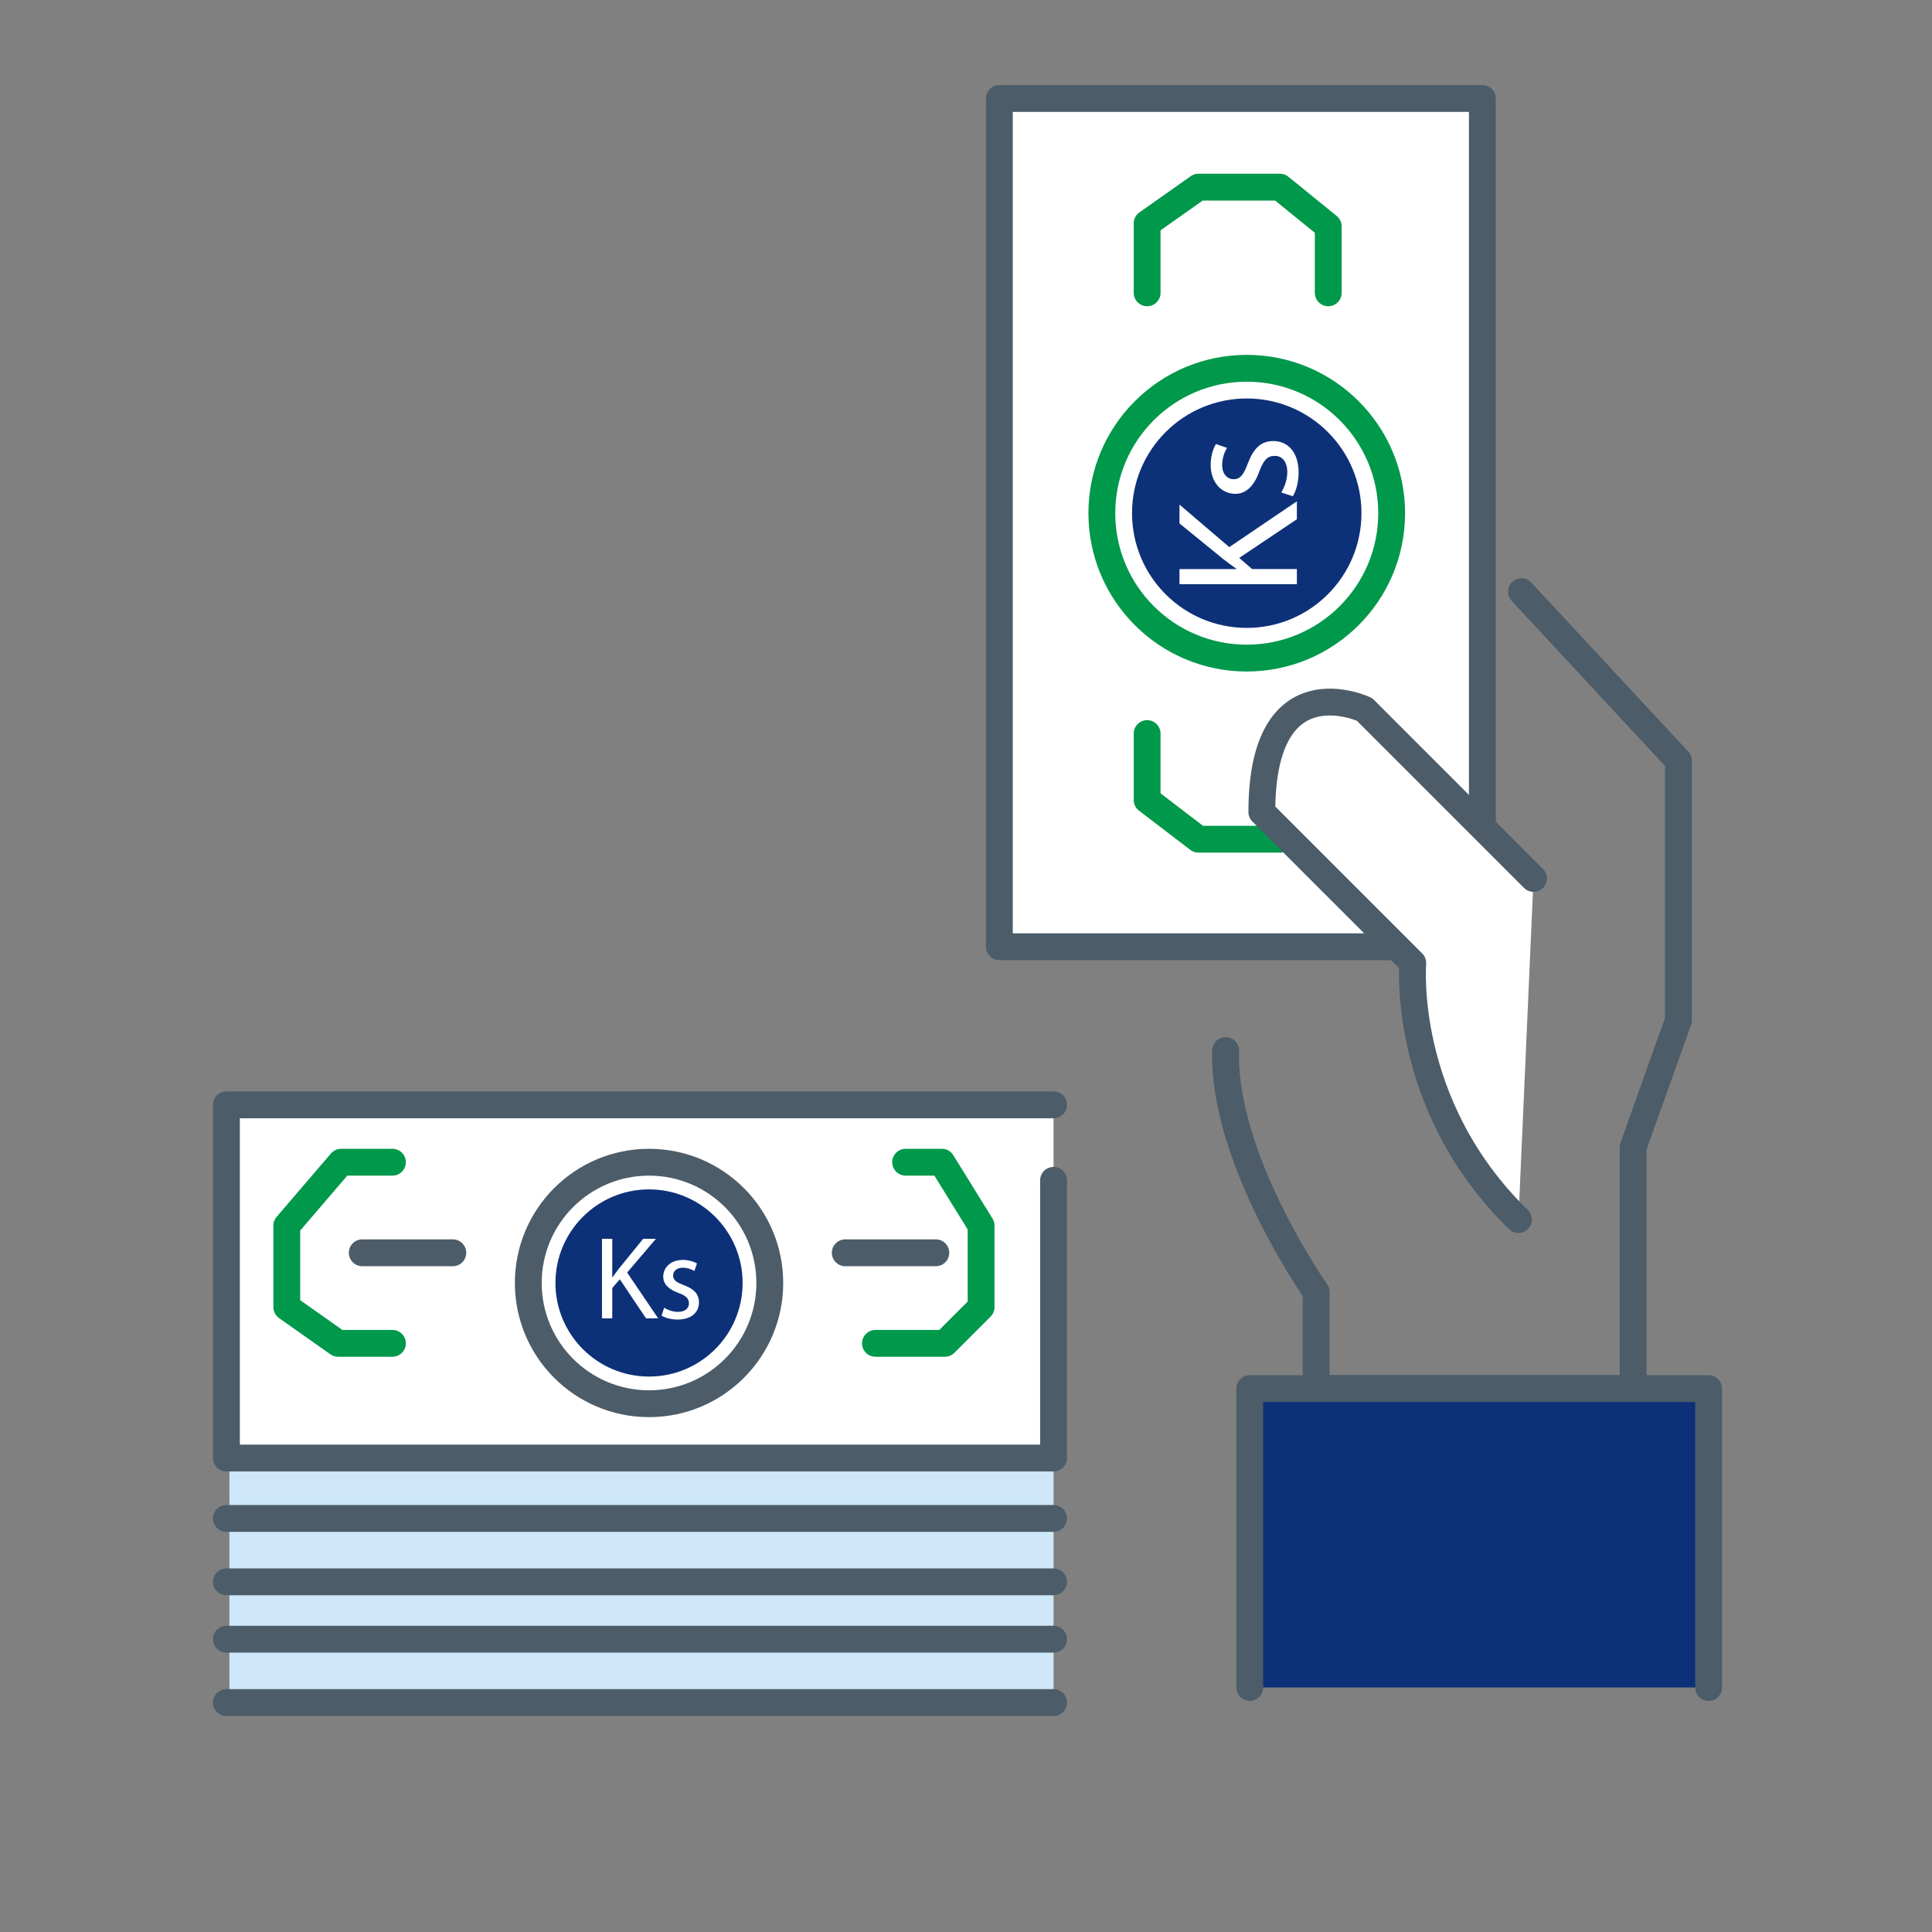 <?xml version="1.0" encoding="utf-8"?>
<!-- Generator: Adobe Illustrator 16.0.0, SVG Export Plug-In . SVG Version: 6.00 Build 0)  -->
<!DOCTYPE svg PUBLIC "-//W3C//DTD SVG 1.1//EN" "http://www.w3.org/Graphics/SVG/1.1/DTD/svg11.dtd">
<svg version="1.1" id="Layer_1" xmlns="http://www.w3.org/2000/svg" xmlns:xlink="http://www.w3.org/1999/xlink" x="0px" y="0px"
	 width="216px" height="216px" viewBox="0 0 216 216" enable-background="new 0 0 216 216" xml:space="preserve">
<rect x="0" y="0" width="216" height="216" fill="#808080" stroke="none"/>
<g id="XMLID_72_">
	<g id="XMLID_86_">
		
			<rect id="XMLID_87_" x="111.73" y="11.013" fill="#FFFFFF" stroke="#4C5C68" stroke-width="3" stroke-linecap="round" stroke-linejoin="round" stroke-miterlimit="10" width="54" height="94.838"/>
	</g>
	
		<path id="XMLID_85_" fill="none" stroke="#4C5C68" stroke-width="3" stroke-linecap="round" stroke-linejoin="round" stroke-miterlimit="10" d="
		M170.1,66.15l17.551,18.9v29.025l-5.063,14.175v27H147.15v-10.8c0,0-10.463-14.851-10.125-27"/>
	
		<polyline id="XMLID_84_" fill="#FFFFFF" stroke="#00984A" stroke-width="3" stroke-linecap="round" stroke-linejoin="round" stroke-miterlimit="10" points="
		128.25,82.013 128.25,89.438 133.987,93.825 143.1,93.825 148.5,89.775 148.5,82.013 	"/>
	
		<path id="XMLID_83_" fill="#FFFFFF" stroke="#4C5C68" stroke-width="3" stroke-linecap="round" stroke-linejoin="round" stroke-miterlimit="10" d="
		M171.45,98.212l-18.9-18.9c0,0-11.475-5.4-11.475,11.475l16.875,16.875c0,0-1.351,15.863,11.813,28.687"/>
	
		<polyline id="XMLID_82_" fill="#0D3178" stroke="#4C5C68" stroke-width="3" stroke-linecap="round" stroke-linejoin="round" stroke-miterlimit="10" points="
		139.725,188.662 139.725,155.25 191.025,155.25 191.025,188.662 	"/>
	
		<polyline id="XMLID_81_" fill="#FFFFFF" stroke="#00984A" stroke-width="3" stroke-linecap="round" stroke-linejoin="round" stroke-miterlimit="10" points="
		148.5,32.737 148.5,25.313 143.1,20.925 133.987,20.925 128.25,24.975 128.25,32.737 	"/>
	<g id="XMLID_73_">
		
			<ellipse id="XMLID_80_" fill="#FFFFFF" stroke="#00984A" stroke-width="3" stroke-linecap="round" stroke-linejoin="round" stroke-miterlimit="10" cx="139.388" cy="57.375" rx="16.2" ry="16.2"/>
		<ellipse id="XMLID_79_" fill="#0D3178" cx="139.388" cy="57.375" rx="12.825" ry="12.825"/>
		<g>
			<path fill="#FFFFFF" d="M131.869,65.316v-1.694h6.328v-0.058c-0.507-0.351-0.974-0.701-1.402-1.032l-4.926-4.011v-2.103
				l5.568,4.75l7.555-5.121v2.005l-6.444,4.322l1.44,1.246h5.004v1.694H131.869z"/>
			<path fill="#FFFFFF" d="M143.24,55.056c0.331-0.506,0.681-1.402,0.681-2.259c0-1.246-0.623-1.83-1.401-1.83
				c-0.817,0-1.266,0.487-1.732,1.752c-0.604,1.694-1.539,2.492-2.668,2.492c-1.519,0-2.765-1.227-2.765-3.252
				c0-0.954,0.272-1.791,0.584-2.317l1.246,0.429c-0.233,0.37-0.545,1.051-0.545,1.927c0,1.013,0.584,1.577,1.285,1.577
				c0.778,0,1.129-0.564,1.597-1.791c0.623-1.636,1.44-2.473,2.842-2.473c1.655,0,2.823,1.285,2.823,3.524
				c0,1.032-0.253,1.986-0.643,2.648L143.24,55.056z"/>
		</g>
	</g>
</g>
<rect id="XMLID_71_" x="25.65" y="163.013" fill="#CEE8FA" width="92.137" height="25.987"/>
<polyline id="XMLID_70_" fill="#FFFFFF" stroke="#4C5C68" stroke-width="3" stroke-linecap="round" stroke-linejoin="round" stroke-miterlimit="10" points="
	117.787,131.963 117.787,163.013 25.313,163.013 25.313,123.525 117.787,123.525 "/>
<g id="XMLID_65_">
	
		<line id="XMLID_69_" fill="none" stroke="#4C5C68" stroke-width="3" stroke-linecap="round" stroke-linejoin="round" stroke-miterlimit="10" x1="25.313" y1="169.763" x2="117.787" y2="169.763"/>
	
		<line id="XMLID_68_" fill="none" stroke="#4C5C68" stroke-width="3" stroke-linecap="round" stroke-linejoin="round" stroke-miterlimit="10" x1="25.313" y1="176.85" x2="117.787" y2="176.85"/>
	
		<line id="XMLID_67_" fill="none" stroke="#4C5C68" stroke-width="3" stroke-linecap="round" stroke-linejoin="round" stroke-miterlimit="10" x1="25.313" y1="183.263" x2="117.787" y2="183.263"/>
	
		<line id="XMLID_66_" fill="none" stroke="#4C5C68" stroke-width="3" stroke-linecap="round" stroke-linejoin="round" stroke-miterlimit="10" x1="25.313" y1="190.35" x2="117.787" y2="190.35"/>
</g>
<polyline id="XMLID_64_" fill="#FFFFFF" stroke="#00984A" stroke-width="3" stroke-linecap="round" stroke-linejoin="round" stroke-miterlimit="10" points="
	101.25,129.938 105.3,129.938 109.688,137.025 109.688,146.138 105.638,150.188 97.875,150.188 "/>
<polyline id="XMLID_63_" fill="#FFFFFF" stroke="#00984A" stroke-width="3" stroke-linecap="round" stroke-linejoin="round" stroke-miterlimit="10" points="
	43.875,129.938 38.138,129.938 32.063,137.025 32.063,146.138 37.8,150.188 43.875,150.188 "/>
<g id="XMLID_55_">
	
		<ellipse id="XMLID_62_" fill="#FFFFFF" stroke="#4C5C68" stroke-width="3" stroke-linecap="round" stroke-linejoin="round" stroke-miterlimit="10" cx="72.563" cy="143.438" rx="13.5" ry="13.5"/>
	<ellipse id="XMLID_61_" fill="#0D3178" cx="72.563" cy="143.438" rx="10.463" ry="10.463"/>
</g>
<line id="XMLID_54_" fill="none" stroke="#4C5C68" stroke-width="3" stroke-linecap="round" stroke-linejoin="round" stroke-miterlimit="10" x1="40.5" y1="140.063" x2="50.625" y2="140.063"/>
<line id="XMLID_53_" fill="none" stroke="#4C5C68" stroke-width="3" stroke-linecap="round" stroke-linejoin="round" stroke-miterlimit="10" x1="94.5" y1="140.063" x2="104.625" y2="140.063"/>
<g>
	<path fill="#FFFFFF" d="M67.302,138.498h1.148v4.29h0.04c0.238-0.343,0.475-0.66,0.7-0.95l2.719-3.34h1.426l-3.221,3.775
		l3.471,5.121h-1.359l-2.93-4.369l-0.845,0.977v3.393h-1.148V138.498z"/>
	<path fill="#FFFFFF" d="M74.254,146.207c0.343,0.224,0.95,0.462,1.531,0.462c0.845,0,1.24-0.423,1.24-0.95
		c0-0.555-0.33-0.858-1.188-1.175c-1.148-0.409-1.689-1.043-1.689-1.809c0-1.029,0.832-1.874,2.204-1.874
		c0.646,0,1.214,0.185,1.571,0.396l-0.291,0.845c-0.251-0.158-0.713-0.369-1.307-0.369c-0.687,0-1.069,0.396-1.069,0.871
		c0,0.527,0.383,0.766,1.214,1.082c1.109,0.423,1.676,0.977,1.676,1.927c0,1.122-0.871,1.914-2.389,1.914
		c-0.699,0-1.346-0.172-1.795-0.436L74.254,146.207z"/>
</g>
</svg>
